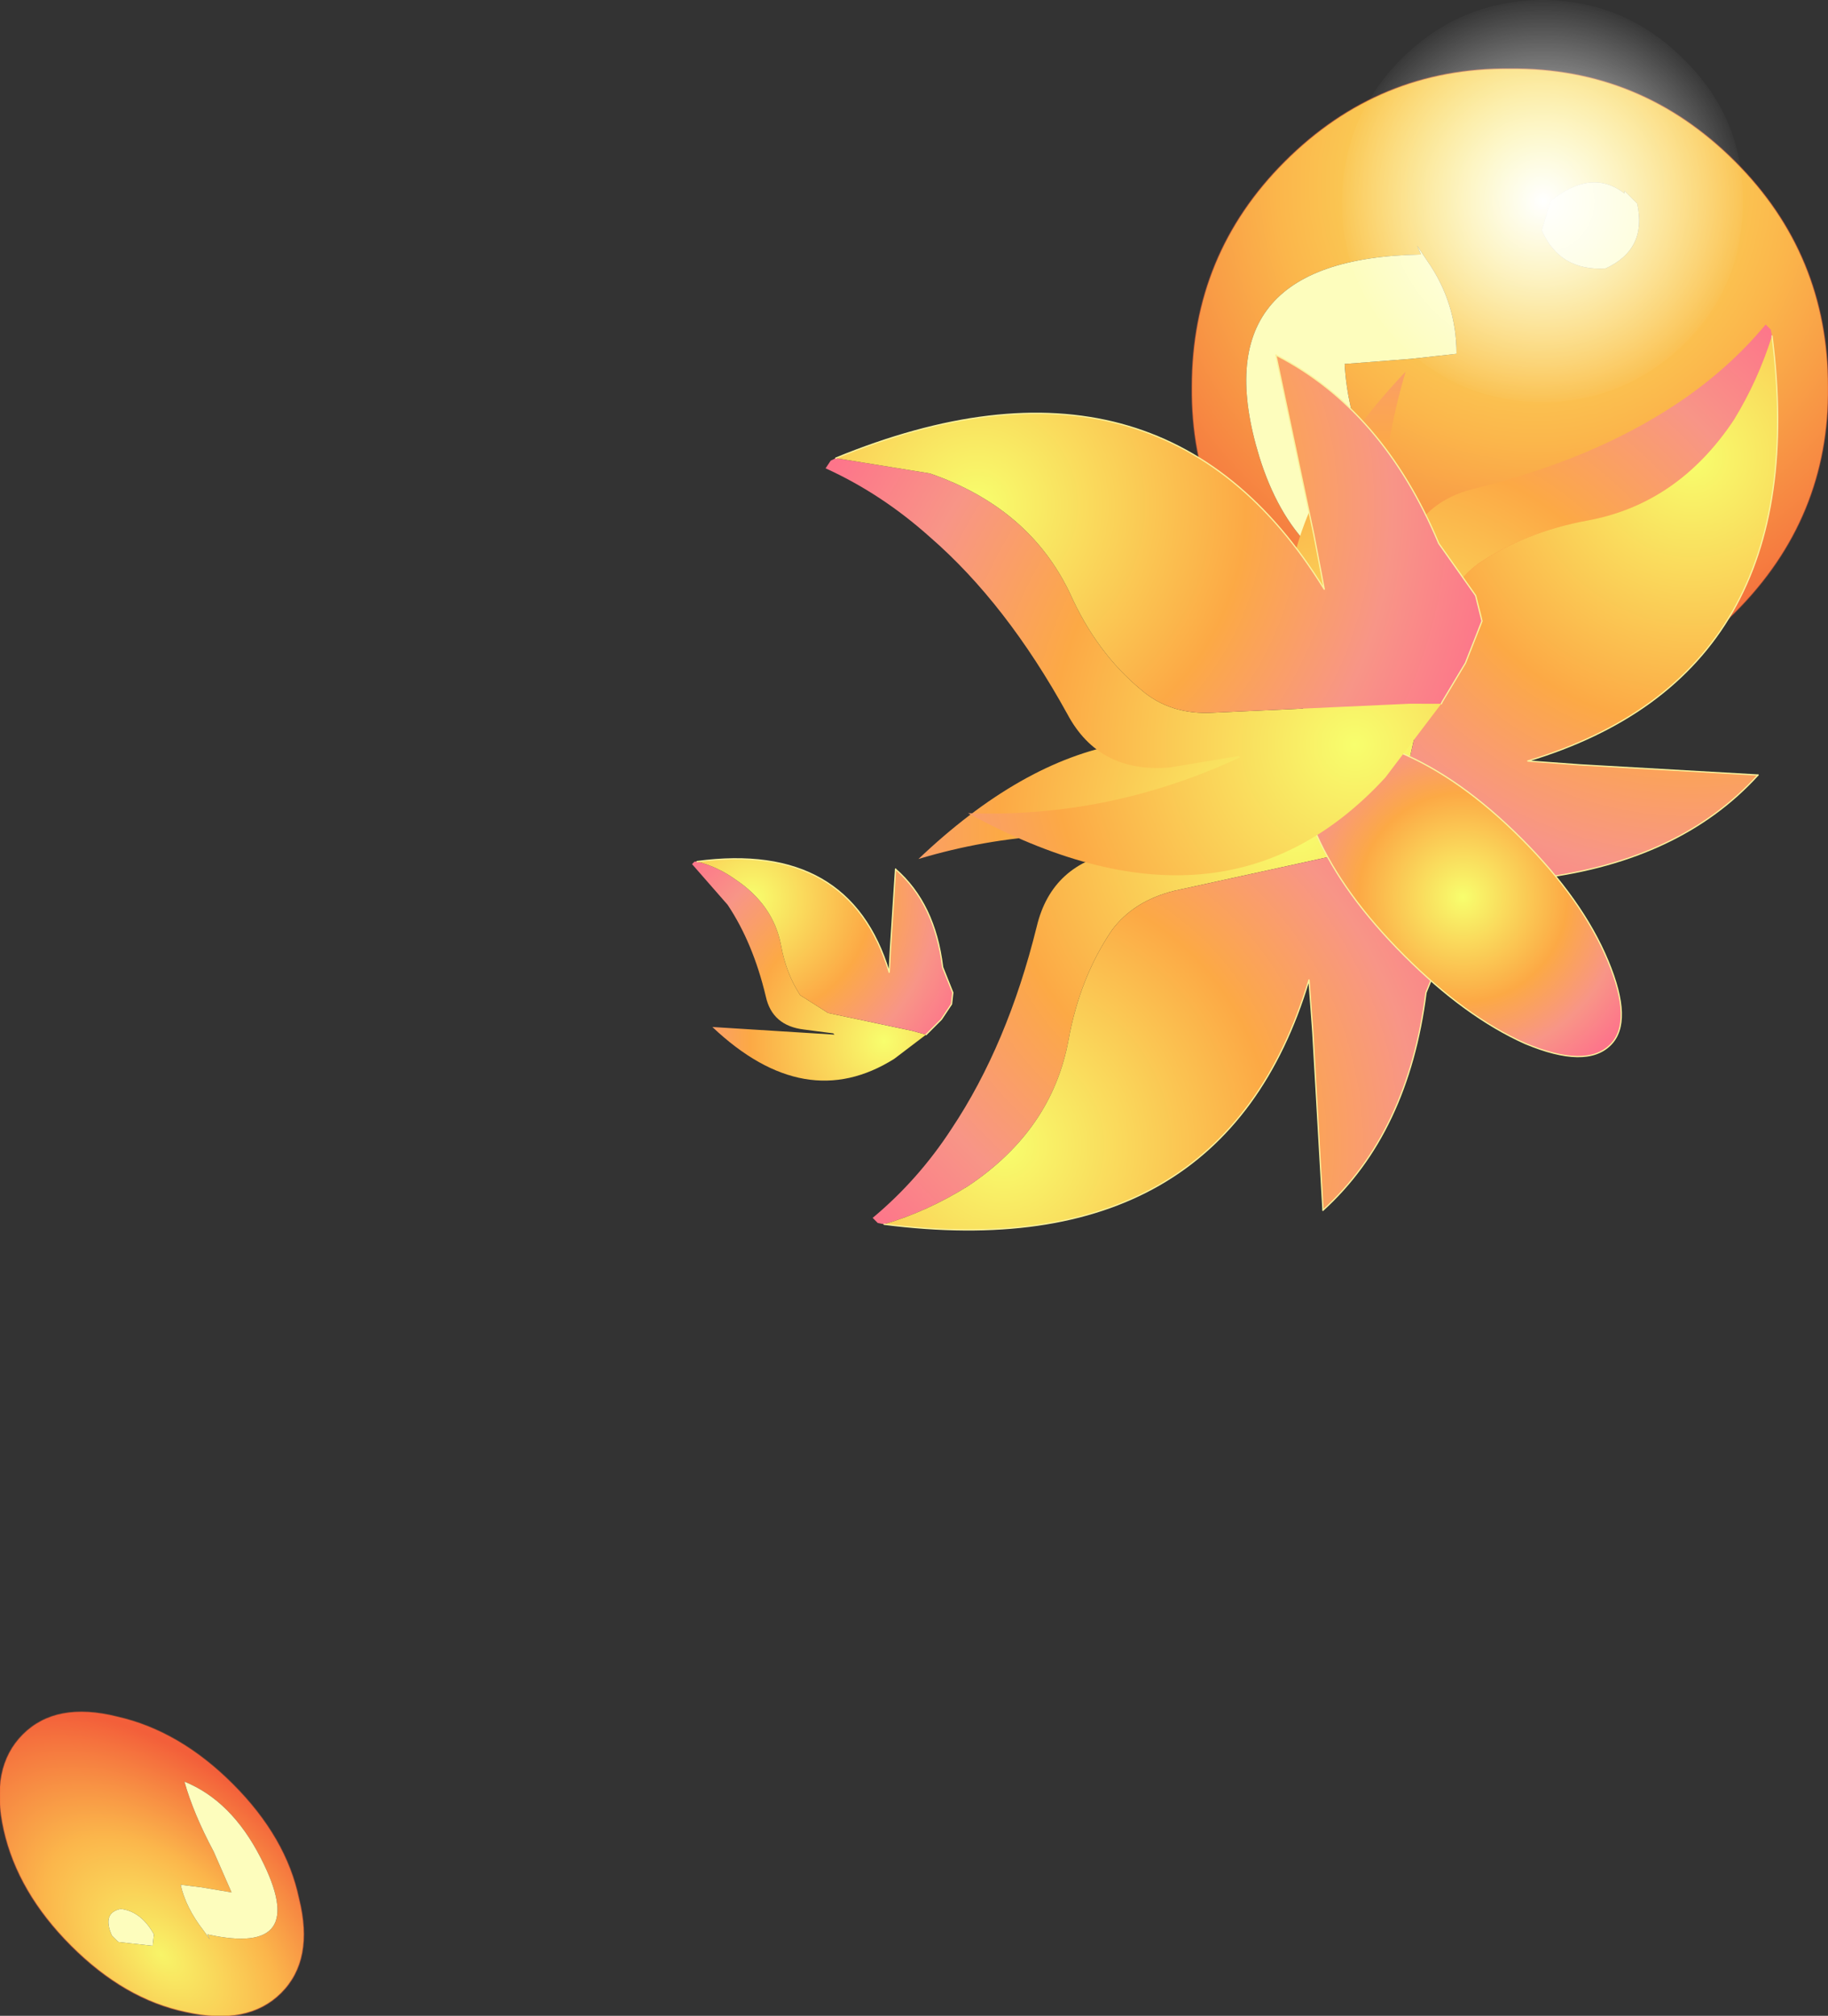 <?xml version="1.0" encoding="UTF-8" standalone="no"?>
<svg xmlns:xlink="http://www.w3.org/1999/xlink" height="79.2px" width="71.85px" xmlns="http://www.w3.org/2000/svg">
  <rect width="100%" height="100%" fill="#333333" stroke="none"/>
  <g transform="matrix(1.0, 0.0, 0.0, 1.0, -336.45, -167.45)">
    <path d="M336.6 239.35 Q336.05 236.9 337.35 235.6 338.65 234.3 341.05 234.9 343.5 235.45 345.6 237.55 347.7 239.65 348.2 242.05 348.8 244.45 347.5 245.75 346.2 247.05 343.75 246.5 341.35 246.0 339.25 243.9 337.15 241.8 336.6 239.35 M341.1 243.75 L342.45 243.9 342.5 243.45 Q342.0 242.55 341.2 242.45 340.45 242.6 340.85 243.5 L341.15 243.8 341.1 243.75 M344.7 243.65 L344.6 243.45 Q348.7 244.35 346.7 240.45 345.55 238.2 343.7 237.45 344.05 238.7 344.85 240.2 L345.55 241.8 344.35 241.6 343.55 241.5 Q343.75 242.4 344.45 243.3 L344.7 243.65" fill="url(#gradient0)" fill-rule="evenodd" stroke="none"/>
    <path d="M344.7 243.65 L344.45 243.3 Q343.75 242.4 343.55 241.5 L344.35 241.6 345.55 241.8 344.85 240.2 Q344.05 238.7 343.7 237.45 345.55 238.2 346.7 240.45 348.7 244.35 344.6 243.45 L344.7 243.65 M341.1 243.75 L341.15 243.8 340.85 243.5 Q340.45 242.6 341.2 242.45 342.0 242.55 342.5 243.45 L342.45 243.9 341.1 243.75" fill="#fdfdbd" fill-rule="evenodd" stroke="none"/>
    <path d="M336.6 239.35 Q336.05 236.9 337.35 235.6 338.65 234.3 341.05 234.9 343.5 235.45 345.6 237.55 347.7 239.65 348.2 242.05 348.8 244.45 347.5 245.75 346.2 247.05 343.75 246.5 341.35 246.0 339.25 243.9 337.15 241.8 336.6 239.35 Z" fill="none" stroke="#f3653b" stroke-linecap="round" stroke-linejoin="round" stroke-opacity="0.361" stroke-width="0.05"/>
    <path d="M408.3 182.65 Q408.35 187.8 404.65 191.5 401.0 195.15 395.8 195.15 390.6 195.15 386.95 191.5 383.25 187.8 383.3 182.65 383.3 177.45 386.95 173.8 390.65 170.1 395.8 170.15 400.95 170.1 404.65 173.8 408.3 177.45 408.3 182.65 M400.3 175.05 Q399.0 174.05 397.4 175.35 L397.05 176.5 Q397.75 178.1 399.55 178.0 401.2 177.25 400.8 175.45 L400.3 174.95 400.3 175.05 M392.15 177.1 L392.3 177.45 Q383.55 177.6 385.95 185.4 387.35 189.9 391.2 190.65 391.2 187.95 390.05 185.1 389.4 183.45 389.3 181.75 L391.9 181.55 393.7 181.35 Q393.7 179.35 392.55 177.7 L392.15 177.1" fill="url(#gradient1)" fill-rule="evenodd" stroke="none"/>
    <path d="M392.15 177.1 L392.55 177.7 Q393.7 179.35 393.7 181.35 L391.9 181.55 389.3 181.75 Q389.4 183.45 390.05 185.1 391.2 187.95 391.2 190.65 387.35 189.9 385.95 185.4 383.55 177.6 392.3 177.45 L392.15 177.1 M400.3 175.05 L400.3 174.95 400.8 175.45 Q401.2 177.25 399.55 178.0 397.75 178.1 397.05 176.5 L397.4 175.35 Q399.0 174.05 400.3 175.05" fill="#fdfdbd" fill-rule="evenodd" stroke="none"/>
    <path d="M408.3 182.65 Q408.35 187.8 404.65 191.5 401.0 195.15 395.8 195.15 390.6 195.15 386.95 191.5 383.25 187.8 383.3 182.65 383.3 177.45 386.95 173.8 390.65 170.1 395.8 170.15 400.95 170.1 404.65 173.8 408.3 177.45 408.3 182.65 Z" fill="none" stroke="#f3653b" stroke-linecap="round" stroke-linejoin="round" stroke-opacity="0.361" stroke-width="0.05"/>
    <path d="M371.2 215.55 L370.95 215.5 370.75 215.3 Q372.55 213.8 373.85 211.8 376.05 208.5 377.2 203.85 377.8 201.35 380.45 200.9 L383.1 200.65 383.3 200.65 383.15 200.6 Q377.7 199.65 372.55 201.2 380.6 193.55 388.25 198.4 389.75 199.3 391.1 200.55 L389.9 200.85 382.6 202.45 Q381.0 202.85 380.15 204.0 378.9 205.85 378.45 208.3 377.8 211.85 374.5 214.05 372.9 215.05 371.2 215.55" fill="url(#gradient2)" fill-rule="evenodd" stroke="none"/>
    <path d="M388.45 215.0 L388.05 208.0 387.9 205.95 Q384.5 217.25 371.2 215.55 372.9 215.05 374.5 214.05 377.8 211.85 378.45 208.3 378.9 205.85 380.15 204.0 381.0 202.85 382.6 202.45 L389.9 200.85 391.1 200.55 391.2 200.65 392.35 201.8 Q393.2 202.65 393.35 203.2 L393.4 204.25 392.5 206.45 Q391.8 211.95 388.45 215.0" fill="url(#gradient3)" fill-rule="evenodd" stroke="none"/>
    <path d="M388.45 215.0 L388.3 215.15 388.45 215.0" fill="url(#gradient4)" fill-rule="evenodd" stroke="none"/>
    <path d="M391.1 200.55 L391.2 200.65 392.35 201.8 Q393.2 202.65 393.35 203.2 L393.4 204.25 392.5 206.45 Q391.8 211.95 388.45 215.0" fill="none" stroke="#faf29c" stroke-linecap="round" stroke-linejoin="round" stroke-width="0.05"/>
    <path d="M388.45 215.0 L388.05 208.0 387.9 205.95 Q384.5 217.25 371.2 215.55" fill="none" stroke="#faf29c" stroke-linecap="round" stroke-linejoin="round" stroke-width="0.05"/>
    <path d="M391.1 200.55 L388.9 197.75 Q384.05 190.1 391.7 182.05 390.15 187.2 391.15 192.6 L391.2 192.75 391.15 192.6 391.2 192.55 Q391.15 191.4 391.4 189.95 391.9 187.25 394.4 186.65 399.05 185.5 402.3 183.35 404.35 182.0 405.85 180.2 L406.05 180.4 406.1 180.65 Q405.55 182.4 404.6 183.95 402.4 187.25 398.85 187.9 396.4 188.35 394.55 189.6 393.4 190.45 393.0 192.05 L391.4 199.35 391.1 200.55" fill="url(#gradient5)" fill-rule="evenodd" stroke="none"/>
    <path d="M405.55 197.9 Q402.5 201.25 397.0 201.95 L394.8 202.85 393.75 202.8 392.35 201.8 391.2 200.65 391.1 200.55 391.4 199.35 393.0 192.05 Q393.4 190.45 394.55 189.6 396.4 188.35 398.85 187.9 402.4 187.25 404.6 183.95 405.55 182.4 406.1 180.65 407.8 193.95 396.5 197.35 L398.55 197.5 405.55 197.9" fill="url(#gradient6)" fill-rule="evenodd" stroke="none"/>
    <path d="M405.55 197.9 L405.7 197.75 405.55 197.9" fill="url(#gradient7)" fill-rule="evenodd" stroke="none"/>
    <path d="M405.55 197.9 Q402.5 201.25 397.0 201.95 L394.8 202.85 393.75 202.8 392.35 201.8 391.2 200.65 391.1 200.55" fill="none" stroke="#faf29c" stroke-linecap="round" stroke-linejoin="round" stroke-width="0.05"/>
    <path d="M406.1 180.65 Q407.8 193.95 396.5 197.35 L398.55 197.5 405.55 197.9" fill="none" stroke="#faf29c" stroke-linecap="round" stroke-linejoin="round" stroke-width="0.05"/>
    <path d="M388.2 200.25 Q387.2 197.85 388.15 196.9 L391.45 197.0 Q393.85 198.0 396.25 200.4 398.65 202.8 399.65 205.2 400.65 207.6 399.75 208.5 398.8 209.45 396.4 208.45 394.05 207.4 391.65 205.0 389.25 202.6 388.2 200.25" fill="url(#gradient8)" fill-rule="evenodd" stroke="none"/>
    <path d="M388.2 200.25 Q387.2 197.85 388.15 196.9 L391.45 197.0 Q393.85 198.0 396.25 200.4 398.65 202.8 399.65 205.2 400.65 207.6 399.75 208.5 398.8 209.45 396.4 208.45 394.05 207.4 391.65 205.0 389.25 202.6 388.2 200.25 Z" fill="none" stroke="#faf29c" stroke-linecap="round" stroke-linejoin="round" stroke-width="0.05"/>
    <path d="M393.1 195.1 L390.9 198.0 Q384.55 204.9 374.5 199.4 380.05 199.6 385.2 197.2 L385.35 197.1 385.2 197.2 385.15 197.15 382.45 197.6 Q379.65 197.85 378.4 195.5 376.0 191.15 373.0 188.55 371.1 186.85 368.9 185.85 L369.1 185.55 369.3 185.45 373.0 186.05 Q376.9 187.4 378.5 190.75 379.55 193.1 381.3 194.55 382.45 195.55 384.15 195.45 L391.85 195.1 393.1 195.1" fill="url(#gradient9)" fill-rule="evenodd" stroke="none"/>
    <path d="M386.6 181.4 Q390.8 183.55 393.0 188.8 L394.45 190.85 394.7 191.85 394.05 193.5 393.15 195.0 393.1 195.1 391.85 195.1 384.15 195.45 Q382.45 195.55 381.3 194.55 379.55 193.1 378.5 190.75 376.9 187.4 373.0 186.05 L369.3 185.45 Q382.1 180.2 388.5 190.6 L388.1 188.5 386.6 181.4" fill="url(#gradient10)" fill-rule="evenodd" stroke="none"/>
    <path d="M386.6 181.4 L386.4 181.3 386.6 181.4" fill="url(#gradient11)" fill-rule="evenodd" stroke="none"/>
    <path d="M386.6 181.4 Q390.8 183.55 393.0 188.8 L394.45 190.85 394.7 191.85 394.05 193.5 393.15 195.0 393.1 195.1" fill="none" stroke="#faf29c" stroke-linecap="round" stroke-linejoin="round" stroke-width="0.05"/>
    <path d="M369.3 185.45 Q382.1 180.2 388.5 190.6 L388.1 188.5 386.6 181.4" fill="none" stroke="#faf29c" stroke-linecap="round" stroke-linejoin="round" stroke-width="0.05"/>
    <path d="M402.65 180.95 Q400.3 183.25 397.0 183.25 393.75 183.2 391.45 180.9 389.15 178.55 389.2 175.3 389.25 172.0 391.6 169.7 393.9 167.45 397.15 167.45 400.4 167.5 402.7 169.85 405.0 172.15 404.95 175.4 404.95 178.7 402.65 180.95" fill="url(#gradient12)" fill-rule="evenodd" stroke="none"/>
    <path d="M372.85 208.1 L371.6 209.05 Q368.1 211.25 364.45 207.8 L369.25 208.1 369.3 208.05 369.25 208.1 369.2 208.05 368.05 207.9 Q366.8 207.75 366.55 206.6 366.05 204.5 365.05 203.0 L363.65 201.4 363.75 201.3 363.85 201.3 Q364.65 201.5 365.35 202.0 366.85 203.0 367.15 204.6 367.35 205.7 367.9 206.55 L369.0 207.25 372.3 207.95 372.85 208.1" fill="url(#gradient13)" fill-rule="evenodd" stroke="none"/>
    <path d="M371.65 201.6 Q373.2 202.95 373.5 205.45 L373.9 206.45 373.85 206.9 373.45 207.5 372.9 208.05 372.85 208.1 372.3 207.95 369.0 207.25 367.9 206.55 Q367.35 205.7 367.15 204.6 366.85 203.0 365.35 202.0 364.65 201.5 363.85 201.3 369.85 200.5 371.4 205.65 L371.45 204.7 371.65 201.6" fill="url(#gradient14)" fill-rule="evenodd" stroke="none"/>
    <path d="M371.65 201.6 L371.55 201.5 371.65 201.6" fill="url(#gradient15)" fill-rule="evenodd" stroke="none"/>
    <path d="M371.65 201.6 Q373.2 202.95 373.5 205.45 L373.9 206.45 373.85 206.9 373.45 207.5 372.9 208.05 372.85 208.1" fill="none" stroke="#faf29c" stroke-linecap="round" stroke-linejoin="round" stroke-width="0.05"/>
    <path d="M363.85 201.3 Q369.85 200.5 371.4 205.65 L371.45 204.7 371.65 201.6" fill="none" stroke="#faf29c" stroke-linecap="round" stroke-linejoin="round" stroke-width="0.05"/>
  </g>
  <defs>
    <radialGradient cx="0" cy="0" gradientTransform="matrix(-0.01, -0.01, 0.006, -0.006, 342.8, 244.25)" gradientUnits="userSpaceOnUse" id="gradient0" r="819.2" spreadMethod="pad">
      <stop offset="0.0" stop-color="#f8f468"/>
      <stop offset="0.486" stop-color="#fbb64b"/>
      <stop offset="1.0" stop-color="#f35f3a"/>
    </radialGradient>
    <radialGradient cx="0" cy="0" gradientTransform="matrix(0.018, 0.018, -0.018, 0.018, 396.8, 174.75)" gradientUnits="userSpaceOnUse" id="gradient1" r="819.2" spreadMethod="pad">
      <stop offset="0.0" stop-color="#f8f468"/>
      <stop offset="0.486" stop-color="#fbb64b"/>
      <stop offset="1.0" stop-color="#f35f3a"/>
    </radialGradient>
    <radialGradient cx="0" cy="0" gradientTransform="matrix(-0.02, -0.02, 0.02, -0.02, 387.45, 199.9)" gradientUnits="userSpaceOnUse" id="gradient2" r="819.2" spreadMethod="pad">
      <stop offset="0.0" stop-color="#f8fe6d"/>
      <stop offset="0.506" stop-color="#fca945"/>
      <stop offset="0.78" stop-color="#f89587"/>
      <stop offset="0.988" stop-color="#fd758a"/>
    </radialGradient>
    <radialGradient cx="0" cy="0" gradientTransform="matrix(-0.018, -0.018, 0.018, -0.018, 375.9, 212.45)" gradientUnits="userSpaceOnUse" id="gradient3" r="819.2" spreadMethod="pad">
      <stop offset="0.0" stop-color="#f8fe6d"/>
      <stop offset="0.506" stop-color="#fca945"/>
      <stop offset="0.78" stop-color="#f89587"/>
      <stop offset="0.988" stop-color="#fd758a"/>
    </radialGradient>
    <radialGradient cx="0" cy="0" gradientTransform="matrix(-0.012, -0.012, 0.012, -0.012, 380.7, 207.95)" gradientUnits="userSpaceOnUse" id="gradient4" r="819.2" spreadMethod="pad">
      <stop offset="0.322" stop-color="#a3e2fa"/>
      <stop offset="0.6" stop-color="#d2fcf9"/>
      <stop offset="1.0" stop-color="#d6fef8"/>
    </radialGradient>
    <radialGradient cx="0" cy="0" gradientTransform="matrix(-0.02, -0.02, -0.02, 0.02, 390.45, 196.9)" gradientUnits="userSpaceOnUse" id="gradient5" r="819.2" spreadMethod="pad">
      <stop offset="0.0" stop-color="#f8fe6d"/>
      <stop offset="0.506" stop-color="#fca945"/>
      <stop offset="0.78" stop-color="#f89587"/>
      <stop offset="0.988" stop-color="#fd758a"/>
    </radialGradient>
    <radialGradient cx="0" cy="0" gradientTransform="matrix(-0.018, -0.018, -0.018, 0.018, 402.95, 185.4)" gradientUnits="userSpaceOnUse" id="gradient6" r="819.2" spreadMethod="pad">
      <stop offset="0.0" stop-color="#f8fe6d"/>
      <stop offset="0.506" stop-color="#fca945"/>
      <stop offset="0.78" stop-color="#f89587"/>
      <stop offset="0.988" stop-color="#fd758a"/>
    </radialGradient>
    <radialGradient cx="0" cy="0" gradientTransform="matrix(-0.012, -0.012, -0.012, 0.012, 398.5, 190.15)" gradientUnits="userSpaceOnUse" id="gradient7" r="819.2" spreadMethod="pad">
      <stop offset="0.322" stop-color="#a3e2fa"/>
      <stop offset="0.6" stop-color="#d2fcf9"/>
      <stop offset="1.0" stop-color="#d6fef8"/>
    </radialGradient>
    <radialGradient cx="0" cy="0" gradientTransform="matrix(-0.007, 0.007, -0.007, -0.007, 393.95, 202.7)" gradientUnits="userSpaceOnUse" id="gradient8" r="819.2" spreadMethod="pad">
      <stop offset="0.0" stop-color="#f8fe6d"/>
      <stop offset="0.506" stop-color="#fca945"/>
      <stop offset="0.78" stop-color="#f89587"/>
      <stop offset="0.988" stop-color="#fd758a"/>
    </radialGradient>
    <radialGradient cx="0" cy="0" gradientTransform="matrix(-0.014, 0.025, 0.025, 0.014, 389.7, 196.7)" gradientUnits="userSpaceOnUse" id="gradient9" r="819.2" spreadMethod="pad">
      <stop offset="0.0" stop-color="#f8fe6d"/>
      <stop offset="0.506" stop-color="#fca945"/>
      <stop offset="0.78" stop-color="#f89587"/>
      <stop offset="0.988" stop-color="#fd758a"/>
    </radialGradient>
    <radialGradient cx="0" cy="0" gradientTransform="matrix(-0.013, 0.022, 0.022, 0.013, 374.85, 187.3)" gradientUnits="userSpaceOnUse" id="gradient10" r="819.2" spreadMethod="pad">
      <stop offset="0.0" stop-color="#f8fe6d"/>
      <stop offset="0.506" stop-color="#fca945"/>
      <stop offset="0.78" stop-color="#f89587"/>
      <stop offset="0.988" stop-color="#fd758a"/>
    </radialGradient>
    <radialGradient cx="0" cy="0" gradientTransform="matrix(-0.009, 0.015, 0.015, 0.009, 380.8, 190.5)" gradientUnits="userSpaceOnUse" id="gradient11" r="819.2" spreadMethod="pad">
      <stop offset="0.322" stop-color="#a3e2fa"/>
      <stop offset="0.6" stop-color="#d2fcf9"/>
      <stop offset="1.0" stop-color="#d6fef8"/>
    </radialGradient>
    <radialGradient cx="0" cy="0" gradientTransform="matrix(0.007, 0.007, -0.007, 0.007, 397.1, 175.35)" gradientUnits="userSpaceOnUse" id="gradient12" r="819.2" spreadMethod="pad">
      <stop offset="0.0" stop-color="#ffffff"/>
      <stop offset="1.0" stop-color="#ffffff" stop-opacity="0.0"/>
    </radialGradient>
    <radialGradient cx="0" cy="0" gradientTransform="matrix(-0.009, 0.009, 0.009, 0.009, 371.2, 208.35)" gradientUnits="userSpaceOnUse" id="gradient13" r="819.2" spreadMethod="pad">
      <stop offset="0.0" stop-color="#f8fe6d"/>
      <stop offset="0.506" stop-color="#fca945"/>
      <stop offset="0.78" stop-color="#f89587"/>
      <stop offset="0.988" stop-color="#fd758a"/>
    </radialGradient>
    <radialGradient cx="0" cy="0" gradientTransform="matrix(-0.008, 0.008, 0.008, 0.008, 366.0, 202.75)" gradientUnits="userSpaceOnUse" id="gradient14" r="819.2" spreadMethod="pad">
      <stop offset="0.0" stop-color="#f8fe6d"/>
      <stop offset="0.506" stop-color="#fca945"/>
      <stop offset="0.78" stop-color="#f89587"/>
      <stop offset="0.988" stop-color="#fd758a"/>
    </radialGradient>
    <radialGradient cx="0" cy="0" gradientTransform="matrix(-0.005, 0.005, 0.005, 0.005, 368.1, 204.75)" gradientUnits="userSpaceOnUse" id="gradient15" r="819.2" spreadMethod="pad">
      <stop offset="0.322" stop-color="#a3e2fa"/>
      <stop offset="0.6" stop-color="#d2fcf9"/>
      <stop offset="1.0" stop-color="#d6fef8"/>
    </radialGradient>
  </defs>
</svg>
